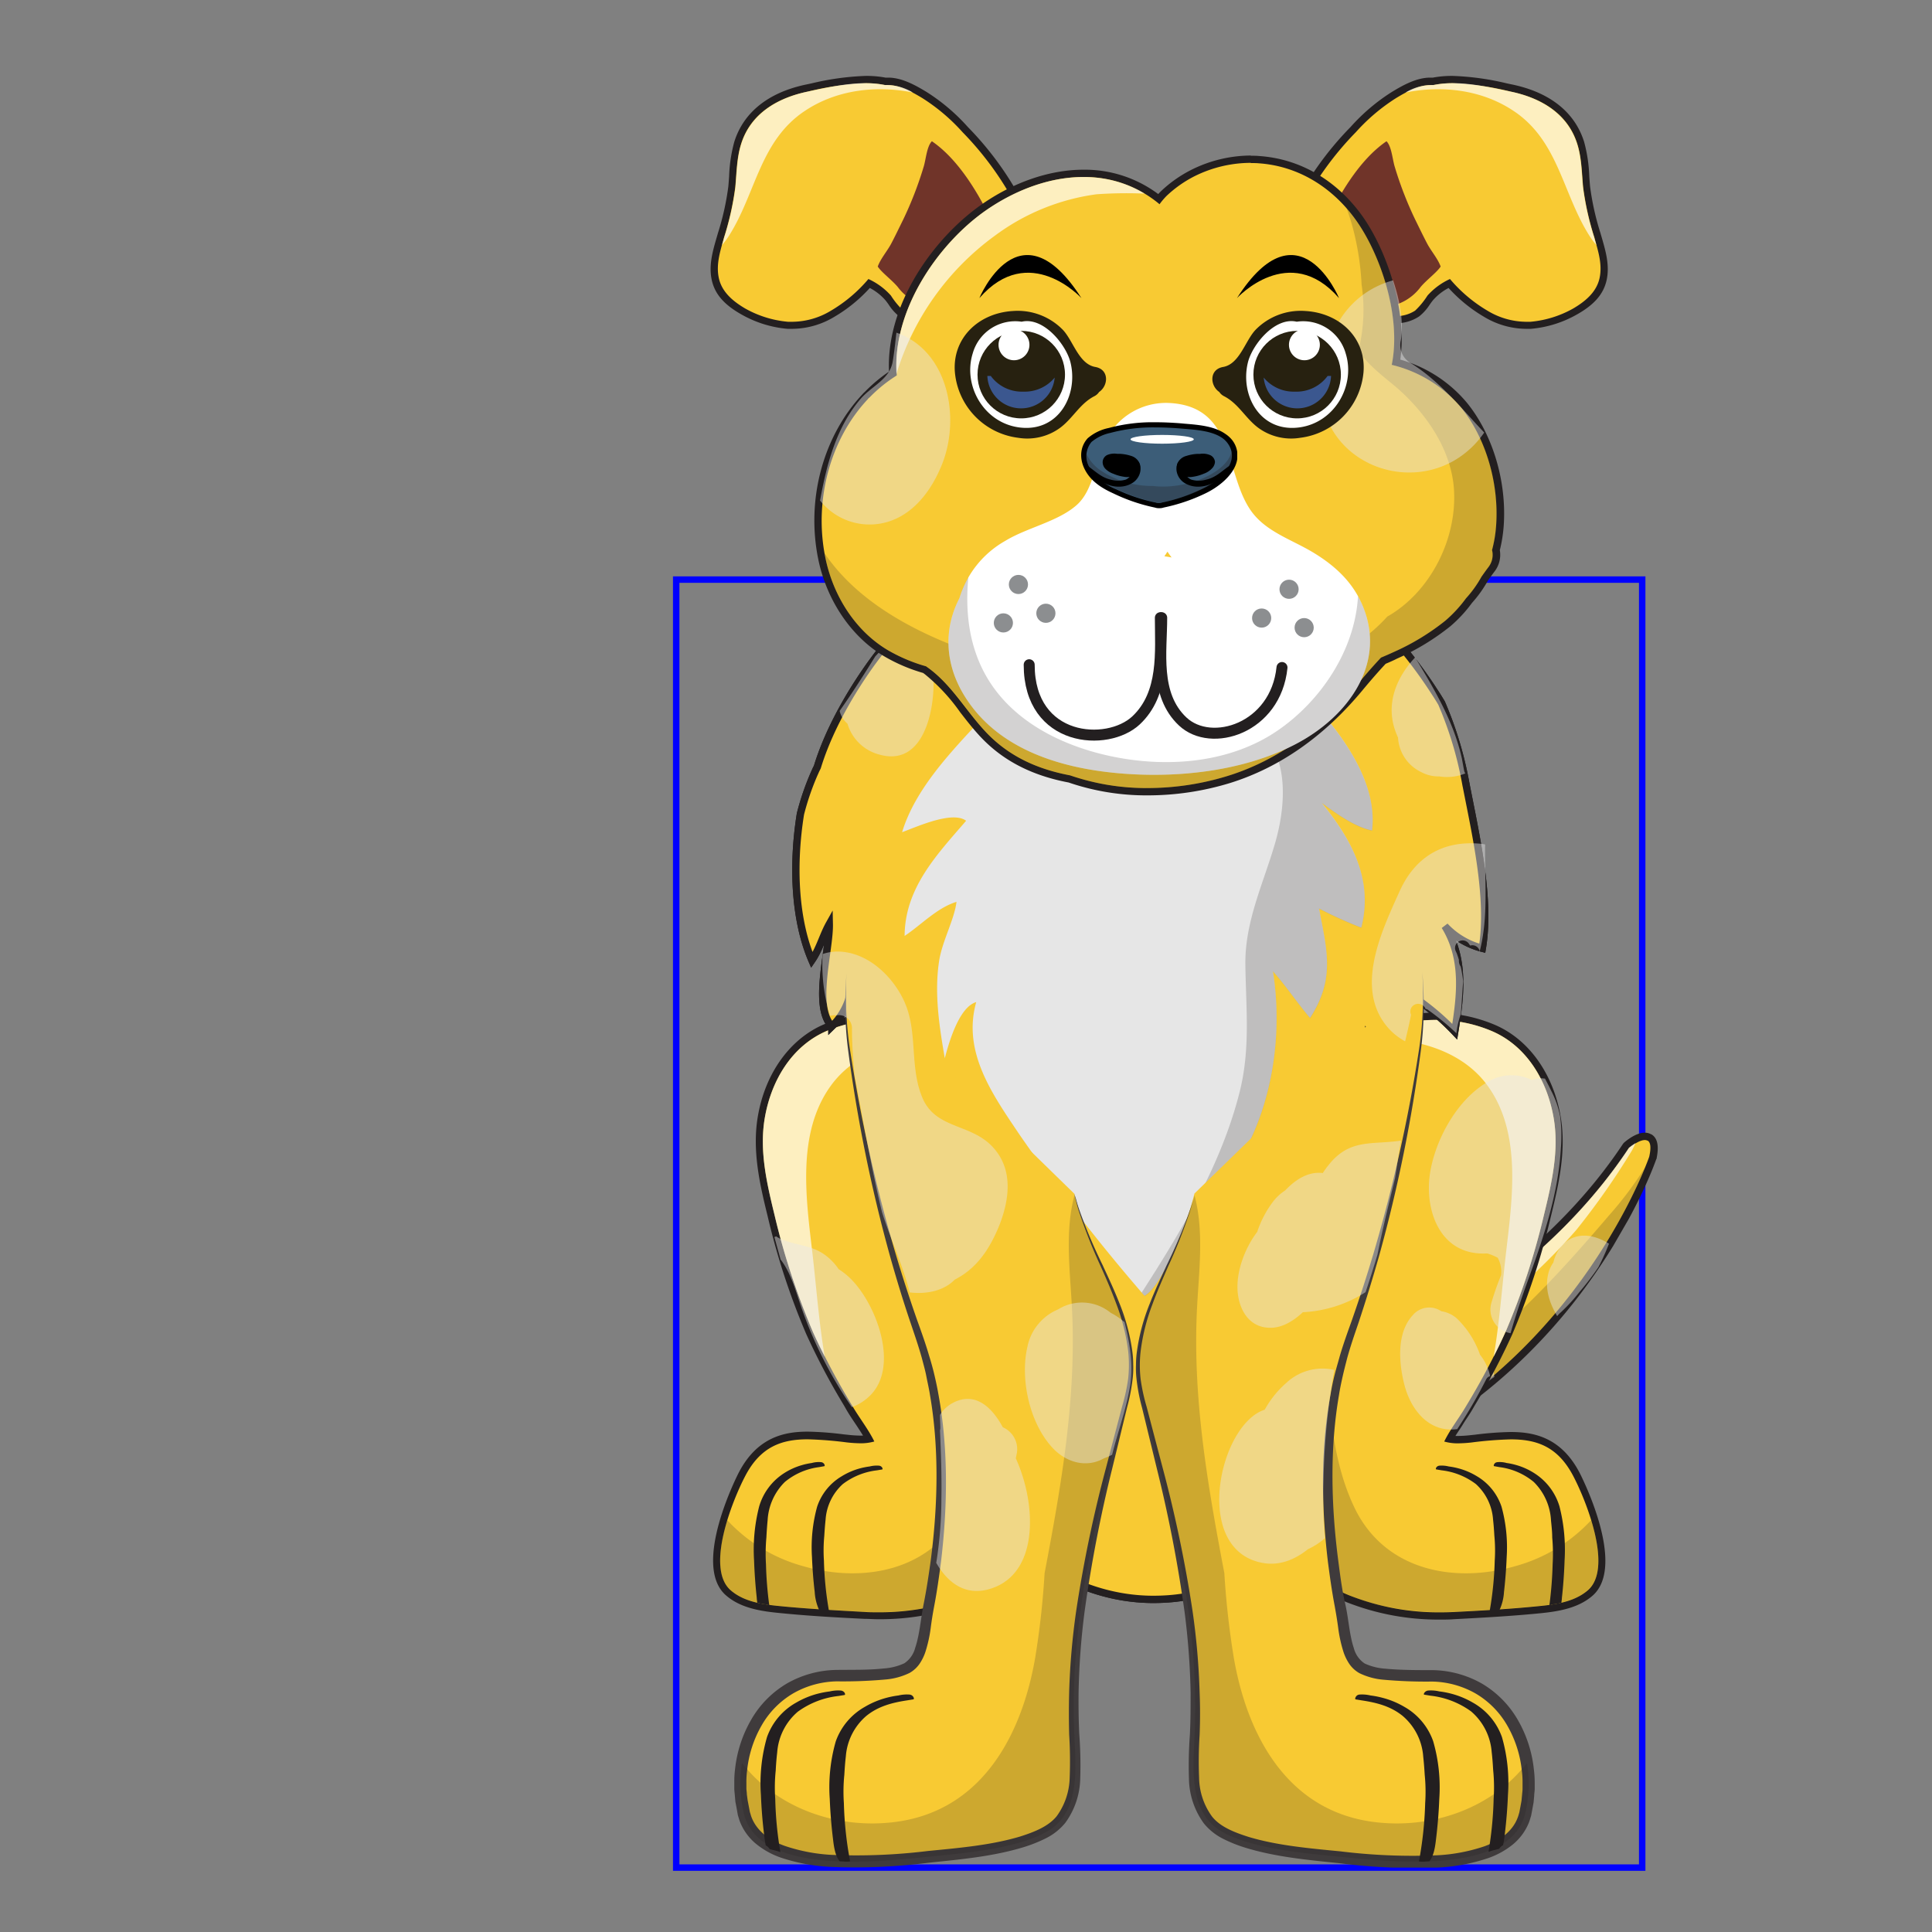 <?xml version="1.0" encoding="UTF-8"?>
<svg xmlns="http://www.w3.org/2000/svg" xmlns:xlink="http://www.w3.org/1999/xlink" id="container" width="300px" height="300px" viewBox="0 0 300 300">
  <rect x="0" y="0" width="300" height="300" fill="#808080" stroke="none"/>
  <g id="scene">
    <g transform="matrix(1,0,0,1,180,290)" id="dog_9opl9">
      <g transform="matrix(1,0,0,1,-75,-200)" stroke="#0000ff" fill="none" style="">
        <rect x="0" y="0" width="150" height="200"></rect>
      </g>
      <g transform="matrix(0.8,0,0,0.8,0,0)">
        <g id="dog_9opl9_body">
          <g id="dog_9opl9_body_before">
            <g transform="matrix(1,0,0,1,60,-70)">
              <g transform="matrix(0.866,0.5,-0.5,0.866,-2,-94)" id="dog_9opl9_tail">
                <svg xmlns="http://www.w3.org/2000/svg" width="47.75" height="96.34" viewBox="0 0 47.75 96.34">
                  <defs>
                    <style>.cls-d6-t-1{}.cls-d6-t-2,.cls-d6-t-4{fill:#231f20;}.cls-d6-t-3{fill:#fff;opacity:0.69;}.cls-d6-t-4{opacity:0.2;}.cls-d6-t-5{opacity:0.46;}</style>
                  </defs>
                  <path class="cls-d6-t-1 primary-color-body" d="M14.71,95.63a.7.7,0,0,1-.37-.11L1.05,87.33a.69.69,0,0,1-.13-1.1c.36-.36,36.5-36.74,39.28-81.83a.65.65,0,0,1,0-.19c.3-.82,1.4-3.5,3.07-3.5S45.59,3,45.83,3.76s10,53.63-30.64,91.68A.71.71,0,0,1,14.71,95.63Z" fill="#f8ca33"></path>
                  <path class="cls-d6-t-2" d="M43.31,1.42c.6,0,1.24.65,1.84,2.55,0,0,10.37,52.73-30.44,91L1.42,86.73S38.07,50.34,40.91,4.45c0,0,1.1-3,2.4-3m0-1.42h0C41.24,0,40,2.77,39.57,4a1.77,1.77,0,0,0-.08.4C38.05,27.74,27.52,48.59,19,62A154.14,154.14,0,0,1,.42,85.73,1.39,1.39,0,0,0,0,86.89a1.41,1.41,0,0,0,.66,1L14,96.13A1.4,1.4,0,0,0,15.68,96c21.38-20,28.64-44,31-60.64,2.51-18,0-31.06-.1-31.61a.83.83,0,0,0,0-.15C46.23,2.67,45.39,0,43.31,0Z"></path>
                  <path class="cls-d6-t-3" d="M2.18,87.11l.42-.26c5-3.27,9.15-7.79,13-12.36A113.84,113.84,0,0,0,34.24,43.2,116.61,116.61,0,0,0,40,23.36a142.58,142.58,0,0,0,1.64-18.7c0-.54-.06-1.09-.11-1.64a10.51,10.51,0,0,0-.66,1.43C38.07,50.34,1.42,86.73,1.42,86.73l.67.42Z"></path>
                  <path class="cls-d6-t-4" d="M45.49,6.15A70.64,70.64,0,0,1,44.1,17.69c-1.47,7.94-3.09,15.94-5.33,23.7C34,57.87,26.3,73.4,14.22,85.74a3.11,3.11,0,0,1-.58.45c-.62.59-1.26,1.18-1.91,1.76C10.58,89,9.46,90,8.28,91l6.43,4C50.62,61.29,46.9,16.44,45.49,6.15Z"></path>
                  <path class="cls-d6-t-5 secondary-color-patch" d="M45.39,38.72a33.09,33.09,0,0,0,1.16-5.22,52.55,52.55,0,0,0,.78-6,42.79,42.79,0,0,0-.5-5,11.22,11.22,0,0,0-2.52.18c-4.55.86-6.13,4.63-5,8.41a6,6,0,0,0,.26,2.46c.81,2.71,3,4.71,5.58,6.16C45.2,39.37,45.29,39,45.39,38.72Z" fill="#e6e6e6"></path>
                  <path class="cls-d6-t-5 secondary-color-patch" d="M36.49,51.06A26.53,26.53,0,0,0,28,47.19a30.1,30.1,0,0,1-2.27,4.11C23.8,54.57,22,57.93,19.9,61.07a16.43,16.43,0,0,0,6.46,4.25A18.57,18.57,0,0,0,36,67.71c.64-1.8,1.44-3.54,2.22-5.3.91-2.07,1.21-4.36,2.27-6.38Q38.57,53.48,36.49,51.06Z" fill="#e6e6e6"></path>
                  <path class="cls-d6-t-5 secondary-color-patch" d="M20.73,85.09A8.68,8.68,0,0,0,22.3,88l.16-.18c1.39-1.46,2.64-3,3.91-4.59a50.2,50.2,0,0,0,3.82-4.92c.49-.77.86-1.61,1.33-2.4a12.23,12.23,0,0,0,.62-1.12,13.53,13.53,0,0,0-6.63-.56c-4.55.86-6.13,4.63-5,8.41A5.8,5.8,0,0,0,20.73,85.09Z" fill="#e6e6e6"></path>
                  <desc>Created with Snap</desc>
                </svg>
              </g>
            </g>
          </g>
          <g id="dog_9opl9_body_main" transform="matrix(1,0,0,1,-86.635,-263.2)">
            <svg xmlns="http://www.w3.org/2000/svg" viewBox="0 0 173.27 263.2" width="173.27" height="263.2">
              <defs>
                <style>
      .cls-b3-b-patch{opacity:0.46;}
      .cls-b3-b-1,.cls-b3-b-5{}.cls-b3-b-2,.cls-b3-b-4{fill:#231f20;}.cls-b3-b-3{fill:#fff;}.cls-b3-b-3{opacity:0.69;}.cls-b3-b-4{opacity:0.2;}.cls-b3-b-5{stroke:#231f20;stroke-miterlimit:10;stroke-width:1.42px;}.cls-b3-b-7{fill:#3f3b3c;}</style>
              </defs>
              <path class="cls-b3-b-1 primary-color-body" d="M32,214.35c-.86,0-1.71,0-2.52-.06-4.66-.26-9.93-.54-15.1-1l-.54,0c-3.7-.34-7.88-.73-10.87-3.33-6.37-5.56,2.58-22.86,2.68-23,3.46-6.62,8.39-7.51,12.75-7.51a64.8,64.8,0,0,1,6.81.51l.86.09a24,24,0,0,0,2.54.17,10.65,10.65,0,0,0,1.67-.12c-.61-1.11-1.33-2.2-2-3.25s-1.24-1.87-1.8-2.84l-.41-.71a131.1,131.1,0,0,1-7.3-13.8,138.85,138.85,0,0,1-7.43-22.64c-1.42-5.86-3-12.51-1.93-19.13,1.39-8.25,6.1-14.8,12.59-17.51A28.55,28.55,0,0,1,33,98c11.12,0,23.25,6.07,31.65,15.83l.66.77.85.94a14.28,14.28,0,0,1,3.35,4.89c.81,2.41,0,4.82-1,7.08a114.56,114.56,0,0,0-8.87,49.93c.14,3,.23,6,.32,9,.12,3.66.24,7.45.43,11.16.33,6.26-1.3,9.47-5.61,11A29.67,29.67,0,0,1,50,211a47.85,47.85,0,0,1-18,3.32Z" fill="#f8ca33"></path>
              <path class="cls-b3-b-2" d="M33,98.66c11.78,0,23.63,6.89,31.11,15.58l.71.82c1.48,1.68,3.29,3.37,4,5.55s-.06,4.52-1,6.57c-6.76,15.47-9.69,33.4-8.94,50.24.31,6.73.4,13.44.75,20.14.29,5.6-.88,8.83-5.23,10.37a27.21,27.21,0,0,1-4.76,2.45A47,47,0,0,1,32,213.64c-.85,0-1.68,0-2.48-.06-5-.27-10.09-.55-15.07-1-3.67-.35-8.06-.64-11-3.22-4.92-4.29.32-17.37,2.83-22.16,3-5.77,7.17-7.13,12.13-7.13a73.41,73.41,0,0,1,7.59.6,25.63,25.63,0,0,0,2.62.17,9.36,9.36,0,0,0,2.72-.35c-1.18-2.41-2.93-4.6-4.28-6.92a140.39,140.39,0,0,1-7.67-14.44A138.69,138.69,0,0,1,12,136.58c-1.51-6.19-3-12.51-1.92-18.84,1.22-7.22,5.23-14.08,12.16-17A27.63,27.63,0,0,1,33,98.66m0-1.42a29.13,29.13,0,0,0-11.28,2.22c-6.72,2.8-11.58,9.55-13,18-1.14,6.77.49,13.49,1.94,19.41a138.11,138.11,0,0,0,7.46,22.76,133.07,133.07,0,0,0,7.33,13.87l.41.72c.57,1,1.21,1.94,1.83,2.87.52.77,1,1.51,1.46,2.26h-.5a22.93,22.93,0,0,1-2.46-.16l-.86-.09a63.36,63.36,0,0,0-6.89-.52c-4.31,0-9.72.9-13.38,7.89-.1.18-9.31,18-2.51,23.89,3.15,2.75,7.65,3.17,11.27,3.51l.53.05c5.18.49,10.46.77,15.13,1,.83,0,1.69.07,2.56.07a48.46,48.46,0,0,0,18.24-3.38,29.78,29.78,0,0,0,4.85-2.48c5.71-2.12,6.24-7.1,6-11.71-.2-3.71-.31-7.49-.43-11.15-.09-2.94-.18-6-.32-9a113.71,113.71,0,0,1,8.81-49.61c1-2.27,1.89-4.95,1-7.58a15.16,15.16,0,0,0-3.5-5.14l-.8-.89-.06-.07-.65-.74C56.61,103.4,44.28,97.24,33,97.24Z"></path>
              <path class="cls-b3-b-3" d="M19.37,159.11c.73,1.68,1.52,3.31,2.35,4.92-1.14-6.65-1.62-13.43-2.4-20.14-1.22-10.5-3.09-23.23,3.57-32.44,5.41-7.49,15.46-9.58,24.2-9.15.49,0,1,.06,1.45.1-8.3-3.93-17.72-5.22-26.32-1.63-6.93,2.89-10.94,9.75-12.16,17-1.06,6.33.41,12.64,1.92,18.84A138.69,138.69,0,0,0,19.37,159.11Z"></path>
              <path class="cls-b3-b-4" d="M57.49,140.09c-1.88,5.33-2.4,11.06-2.84,16.66-.94,12.08-.56,25.37-5.9,36.55-5.81,12.15-19.23,14.89-31.41,11.34a31.32,31.32,0,0,1-14.56-8.89c-1.59,5.23-2.32,11,.65,13.59s7.34,2.87,11,3.22c5,.47,10.07.75,15.07,1,6.4.34,14.31-.67,20.16-3.2a27.21,27.21,0,0,0,4.76-2.45c4.35-1.54,5.52-4.77,5.23-10.37-.35-6.7-.44-13.41-.75-20.14-.75-16.84,2.18-34.77,8.94-50.24.79-1.83,1.51-3.86,1.13-5.84C64.41,127.13,60,133,57.49,140.09Z"></path>
              <path class="cls-b3-b-2" d="M32.86,185.55a.83.83,0,0,0-.38-.31l-.17-.05a5.7,5.7,0,0,0-1.88.15,14,14,0,0,0-1.91.38A13.46,13.46,0,0,0,25,187.25a10.82,10.82,0,0,0-4.76,5.9v0a29.61,29.61,0,0,0-1,9.79c.09,2.24.26,4.51.53,6.75a9.75,9.75,0,0,0,.85,3.49c.65.08,1.3.19,1.94.32a65.26,65.26,0,0,1-1-9.87,30.06,30.06,0,0,1,.07-4.84c.06-1,.14-2.08.25-3.11a10.24,10.24,0,0,1,3.34-6.92,13.53,13.53,0,0,1,6.64-2.67h0l1-.17C33,185.92,32.93,185.67,32.86,185.55Z"></path>
              <path class="cls-b3-b-2" d="M21.63,184.9a.81.81,0,0,0-.39-.34l-.16-.05a5.06,5.06,0,0,0-1.89.16,12.76,12.76,0,0,0-1.91.41,13.11,13.11,0,0,0-3.57,1.64A11.5,11.5,0,0,0,9,193.06v0a33.75,33.75,0,0,0-1,10.51c.08,2.41.26,4.86.52,7.26,0,.26.06.59.11,1l.12,0a2.79,2.79,0,0,0,.39.1l.81.15c.33,0,.66.13,1,.2a72.8,72.8,0,0,1-.64-7.95,34.69,34.69,0,0,1,.08-5.2c.06-1.12.13-2.23.24-3.34a11.3,11.3,0,0,1,3.34-7.44,13,13,0,0,1,6.64-2.88h0l1-.18C21.78,185.29,21.69,185,21.63,184.9Z"></path>
              <path class="cls-b3-b-1 primary-color-body" d="M141.28,214.35a47.85,47.85,0,0,1-18-3.32,29.67,29.67,0,0,1-4.81-2.46c-4.31-1.57-5.93-4.78-5.61-11,.2-3.72.32-7.5.43-11.16.09-3,.19-6,.32-9a114.56,114.56,0,0,0-8.87-49.93c-1-2.26-1.79-4.67-1-7.08a14.42,14.42,0,0,1,3.35-4.89c.27-.3.55-.6.81-.9l.71-.81C117.07,104,129.19,98,140.31,98a28.51,28.51,0,0,1,11,2.16c6.49,2.71,11.2,9.26,12.59,17.51,1.11,6.63-.5,13.27-1.93,19.13a138.85,138.85,0,0,1-7.43,22.64,130.87,130.87,0,0,1-7.29,13.79l-.41.72c-.56,1-1.2,1.92-1.81,2.84s-1.43,2.14-2,3.25a10.69,10.69,0,0,0,1.68.12,24,24,0,0,0,2.53-.17l.87-.09a64.61,64.61,0,0,1,6.8-.51c4.36,0,9.29.89,12.76,7.51.09.17,9.05,17.47,2.67,23-3,2.6-7.17,3-10.87,3.33l-.54,0c-5.16.49-10.44.77-15.09,1C143,214.33,142.14,214.35,141.28,214.35Z" fill="#f8ca33"></path>
              <path class="cls-b3-b-2" d="M140.31,98.66a27.63,27.63,0,0,1,10.74,2.11c6.93,2.89,10.94,9.75,12.16,17,1.07,6.33-.41,12.65-1.92,18.84a137.73,137.73,0,0,1-7.39,22.53,140.39,140.39,0,0,1-7.67,14.44c-1.35,2.32-3.1,4.51-4.27,6.92a9.27,9.27,0,0,0,2.72.35,25.62,25.62,0,0,0,2.61-.17,73.62,73.62,0,0,1,7.59-.6c5,0,9.11,1.36,12.13,7.13,2.51,4.79,7.76,17.87,2.83,22.16-3,2.58-7.34,2.87-11,3.22-5,.47-10.07.75-15.06,1q-1.22.06-2.49.06a47,47,0,0,1-17.68-3.26,27.56,27.56,0,0,1-4.76-2.45c-4.34-1.54-5.52-4.77-5.23-10.37.35-6.7.45-13.41.75-20.14.75-16.84-2.18-34.77-8.93-50.24-.9-2.05-1.7-4.37-1-6.57s2.55-3.87,4-5.55l.71-.82c7.49-8.69,19.33-15.58,31.11-15.58m0-1.42h0c-11.32,0-23.65,6.16-32.18,16.08-.22.25-.46.52-.7.81l-.8.89a14.88,14.88,0,0,0-3.5,5.14c-.89,2.63,0,5.31,1,7.58a113.71,113.71,0,0,1,8.81,49.61c-.13,3-.23,6.06-.32,9-.11,3.65-.23,7.43-.42,11.13-.25,4.61.28,9.59,6,11.71a29.78,29.78,0,0,0,4.85,2.48,48.54,48.54,0,0,0,18.24,3.38c.87,0,1.73,0,2.56-.07,4.67-.25,10-.53,15.13-1l.54-.05c3.61-.34,8.11-.76,11.27-3.51,6.79-5.92-2.42-23.71-2.52-23.89-3.66-7-9.07-7.89-13.38-7.89a63.18,63.18,0,0,0-6.88.52l-.86.09a23.11,23.11,0,0,1-2.46.16h-.51c.45-.75,1-1.49,1.46-2.26s1.26-1.88,1.83-2.87l.41-.71a133.23,133.23,0,0,0,7.33-13.88,139,139,0,0,0,7.47-22.76c1.44-5.92,3.08-12.64,1.94-19.41-1.43-8.49-6.3-15.24-13-18a29.22,29.22,0,0,0-11.29-2.22Z"></path>
              <path class="cls-b3-b-3" d="M153.9,159.11c-.73,1.68-1.52,3.31-2.35,4.92,1.14-6.65,1.62-13.43,2.4-20.14,1.22-10.5,3.1-23.23-3.56-32.44-5.42-7.49-15.47-9.58-24.21-9.15-.49,0-1,.06-1.45.1,8.3-3.93,17.72-5.22,26.32-1.63,6.93,2.89,10.94,9.75,12.16,17,1.07,6.33-.41,12.64-1.92,18.84A137.73,137.73,0,0,1,153.9,159.11Z"></path>
              <path class="cls-b3-b-4" d="M115.78,140.09c1.88,5.33,2.41,11.06,2.84,16.66.94,12.08.56,25.37,5.9,36.55,5.81,12.15,19.23,14.89,31.41,11.34a31.32,31.32,0,0,0,14.56-8.89c1.59,5.23,2.32,11-.65,13.59s-7.34,2.87-11,3.22c-5,.47-10.06.75-15.06,1-6.41.34-14.32-.67-20.17-3.2a27.56,27.56,0,0,1-4.76-2.45c-4.34-1.54-5.52-4.77-5.23-10.37.35-6.7.45-13.41.75-20.14.75-16.84-2.18-34.77-8.93-50.24a10.25,10.25,0,0,1-1.14-5.84C108.86,127.13,113.29,133,115.78,140.09Z"></path>
              <path class="cls-b3-b-2" d="M140.41,185.55a.83.83,0,0,1,.38-.31l.17-.05a5.68,5.68,0,0,1,1.88.15,13.87,13.87,0,0,1,1.92.38,13.54,13.54,0,0,1,3.56,1.53,10.82,10.82,0,0,1,4.76,5.9v0a29.61,29.61,0,0,1,1,9.79c-.09,2.24-.26,4.51-.52,6.75a9.78,9.78,0,0,1-.86,3.49c-.65.08-1.3.19-1.94.32a65.26,65.26,0,0,0,1-9.87,30.06,30.06,0,0,0-.07-4.84c-.06-1-.13-2.08-.25-3.11a10.27,10.27,0,0,0-3.33-6.92,13.57,13.57,0,0,0-6.64-2.67h0l-1-.17C140.26,185.92,140.34,185.67,140.41,185.55Z"></path>
              <path class="cls-b3-b-2" d="M151.65,184.9a.74.74,0,0,1,.38-.34l.17-.05a5,5,0,0,1,1.88.16,12.76,12.76,0,0,1,1.91.41,13.11,13.11,0,0,1,3.57,1.64,11.52,11.52,0,0,1,4.76,6.34v0a34,34,0,0,1,1,10.51c-.08,2.41-.25,4.86-.52,7.26,0,.26-.06.59-.11,1l-.11,0a2.92,2.92,0,0,1-.4.1l-.81.15c-.33,0-.66.13-1,.2a75.36,75.36,0,0,0,.63-7.95,34.69,34.69,0,0,0-.08-5.2c0-1.12-.13-2.23-.24-3.34a11.3,11.3,0,0,0-3.34-7.44,13,13,0,0,0-6.64-2.88h0l-1-.18C151.49,185.29,151.58,185,151.65,184.9Z"></path>
              <path class="cls-b3-b-5 primary-color-body" d="M149.35,84.76c1.63-9.71-1.36-22.43-3.22-32.07a71.29,71.29,0,0,0-4.69-15.53c-.41-.68-.82-1.36-1.25-2C132.79,23.61,122,12.8,109.25,6.62A66,66,0,0,0,96.67,2.23l-1.17.39a50.39,50.39,0,0,0-29.15.49,73.77,73.77,0,0,0-31,20.6c-4.9,5.45-12,15.8-15.07,25.87-.12.25-.25.49-.36.74A50.58,50.58,0,0,0,17,58.68c-1.67,10.43-1,20.87,2.22,28.38,1.51-2.2,2.13-4.76,3.38-7,.11,5.11-3.24,16,.51,19.85A13,13,0,0,0,26.58,94c1.21,5.05,1.39,11.21,3,16.61,1.69-1.93,1.88-4.95,3.35-6.66,3,13.66,10.44,26.21,11.18,40.36.71,13.65-2.7,31.34,4.45,43.71,7.36,12.72,21,23,36.68,23.12,17.6.09,25.14-10.31,30.07-25.59,5.12-15.88,16.82-56.22,12.3-83.76,2.63,2.55,3.86,6.28,5.58,9.52A110.84,110.84,0,0,0,136,94.2a47.9,47.9,0,0,1,8,6.75c1.14-7,2-14.11-1.92-20.5A15,15,0,0,0,149.35,84.76Z" fill="#f8ca33"></path>
              <path class="cls-b3-b-4" d="M117.14,136.06c-8.25,10.17-19,19.83-32,23.34-14.17,3.84-28.82-1.6-38.52-12.33-.92-1-1.77-2.08-2.58-3.16l0,.39c.71,13.65-2.7,31.34,4.45,43.71,7.36,12.72,21,23,36.68,23.12,17.6.09,25.14-10.31,30.07-25.59,4.09-12.7,12.38-41,13.23-65.93A132.31,132.31,0,0,1,117.14,136.06Z"></path>
              <path class="cls-b3-b-5 primary-color-body" d="M149.35,84.76c1.63-9.71-1.36-22.43-3.22-32.07a71.29,71.29,0,0,0-4.69-15.53c-.41-.68-.82-1.36-1.25-2C132.79,23.61,122,12.8,109.25,6.62A66,66,0,0,0,96.67,2.23l-1.17.39a50.39,50.39,0,0,0-29.15.49,73.77,73.77,0,0,0-31,20.6c-4.9,5.45-12,15.8-15.07,25.87-.12.25-.25.49-.36.74A50.58,50.58,0,0,0,17,58.68c-1.67,10.43-1,20.87,2.22,28.38,1.51-2.2,2.13-4.76,3.38-7,.11,5.11-3.24,16,.51,19.85A13,13,0,0,0,26.58,94c1.21,5.05,1.39,11.21,3,16.61,1.69-1.93,1.88-4.95,3.35-6.66,3,13.66,10.44,26.21,11.18,40.36.71,13.65-2.7,31.34,4.45,43.71,7.36,12.72,21,23,36.68,23.12,17.6.09,25.14-10.31,30.07-25.59,5.12-15.88,16.82-56.22,12.3-83.76,2.63,2.55,3.86,6.28,5.58,9.52A110.84,110.84,0,0,0,136,94.2a47.9,47.9,0,0,1,8,6.75c1.14-7,2-14.11-1.92-20.5A15,15,0,0,0,149.35,84.76Z" fill="#f8ca33"></path>
              <path class="cls-b3-b-6 secondary-color-body" d="M99.54,21.71c-2.13-1.15-6-1.27-7.74-2.81a11,11,0,0,1-.9-.92c-.62-.05-1.23-.11-1.85-.15-7.43-.5-15.21,2.79-21,7.31-.75.58-1.45,1.17-2.13,1.75C62,31.77,55.45,36.71,52.3,40.1c-5.93,6.37-13,13.65-15.57,22.13,3-1.1,9.76-4.2,12.43-2.22C43.57,66.5,37.27,73,37.22,82.36c3.21-2.12,6.27-5.45,10.07-6.61-.38,3.33-2.74,7.56-3.35,11.34-1,6.28,0,12.81,1.08,19,.79-3,2.76-9.93,6.1-10.88-2.72,9.62,3.1,17.83,8.19,25.41a358.75,358.75,0,0,0,24.48,31.6c2.26-1.37,3.6-4.78,5.14-7,4.23-6.15,8.78-12.2,12.78-18.5,6.82-10.73,9-25,7-37.49,2.63,2.94,4.69,6.12,7.21,9.06,4.91-7.64,3.28-13.06,1.74-21.24a83.93,83.93,0,0,0,8.2,3.71c2.42-9.43-2-17.25-7.67-24.22,2.69,2,6.46,4.71,9.76,5.36,1.32-11-8.45-22-15.59-29.11C108.45,28.88,104.43,24.36,99.54,21.71Z" fill="#e6e6e6"></path>
              <path class="cls-b3-b-4" d="M99.54,21.71c-2.13-1.15-6-1.27-7.74-2.81a11,11,0,0,1-.9-.92c-.62-.05-1.23-.11-1.85-.15-7.43-.5-15.21,2.79-21,7.31-.76.58-1.46,1.18-2.15,1.77a77.67,77.67,0,0,1-9.08,9,57.62,57.62,0,0,0,11.72,2.58,115.82,115.82,0,0,0,16.24.71c5.07-.08,10.44-1,15.42.29,11.74,3,11.68,15.46,8.89,25-2.3,7.85-5.85,15.16-5.73,23.51.12,8.54,1,16.25-1.12,24.68-3.55,14.08-11.19,26.75-19,38.91l.56.67c2.26-1.37,3.6-4.78,5.14-7,4.23-6.15,8.78-12.2,12.78-18.5,6.82-10.73,9-25,7-37.49,2.63,2.94,4.69,6.12,7.21,9.06,4.91-7.64,3.28-13.06,1.74-21.24a83.93,83.93,0,0,0,8.2,3.71c2.42-9.43-2-17.25-7.67-24.22,2.69,2,6.46,4.71,9.76,5.36,1.32-11-8.45-22-15.59-29.11C108.45,28.88,104.43,24.36,99.54,21.71Z"></path>
              <path class="cls-b3-b-1 primary-color-body" d="M26,89.3a71.73,71.73,0,0,0,.46,15A286.06,286.06,0,0,0,40,160.05c5.86,16.53,5,36.37,1.65,53.48-.72,3.66-.76,9.27-4.18,11-3,1.54-9.9,1.27-13.45,1.34-14.22.29-21,14.46-18,26.78S33,262,42.78,261c6.55-.65,16.74-1.56,22.43-5,5.92-3.64,5.27-11.64,5-17.59-1.21-23.47,4.59-44.44,10.3-66.77,3.57-14-7.19-25.78-10.35-39.24" fill="#f8ca33"></path>
              <path class="cls-b3-b-7" d="M70.12,132.37l.24.95c.17.63.38,1.58.79,2.78a101.64,101.64,0,0,0,4.11,10.34c1,2.22,2.07,4.66,3.08,7.41A38.71,38.71,0,0,1,80.62,163a25.4,25.4,0,0,1,0,5.23,37.21,37.21,0,0,1-1.18,5.46q-1.49,5.65-3.13,11.92a254.25,254.25,0,0,0-5.78,27.72,138.73,138.73,0,0,0-1.37,15.76c-.07,2.72-.07,5.49,0,8.29a83.09,83.09,0,0,1,.1,8.34,13.18,13.18,0,0,1-2.52,7.5c-1.61,2-4.37,3.08-7.11,3.95-5.58,1.67-11.65,2.2-17.83,2.8a114.41,114.41,0,0,1-18.72.76A33.84,33.84,0,0,1,14,259c-2.88-1-5.46-2.86-6.49-5.57-.13-.33-.21-.69-.32-1l-.22-1.15-.22-1.15L6.6,249c0-.39-.08-.77-.09-1.16v-1.17a16.33,16.33,0,0,1,.14-2.32,21.92,21.92,0,0,1,2.79-8.7,16.92,16.92,0,0,1,6.21-6.3,17.64,17.64,0,0,1,8.43-2.3,91.48,91.48,0,0,0,9.32-.35,13.1,13.1,0,0,0,4.79-1.29,5.83,5.83,0,0,0,2-1.87,9.51,9.51,0,0,0,1.09-2.28,26.54,26.54,0,0,0,1-4.54c.19-1.5.41-2.84.69-4.32.55-2.89.95-5.77,1.32-8.62,1.36-11.41,1.34-22.47-.53-32.56-.22-1.27-.49-2.51-.78-3.74s-.63-2.43-1-3.62c-.69-2.38-1.52-4.67-2.31-6.87-1.56-4.44-2.94-8.73-4.17-12.86a301,301,0,0,1-8.9-39.84,68.19,68.19,0,0,1-.75-11.06c0-2.54.12-3.88.12-3.88s-.12,1.33-.22,3.87a67.13,67.13,0,0,0,.48,11.12,291.44,291.44,0,0,0,8.14,40.11c1.17,4.17,2.48,8.51,4,13,.76,2.25,1.54,4.5,2.19,6.83.3,1.17.65,2.35.88,3.56s.52,2.42.71,3.67c1.71,9.91,1.6,20.79.15,32-.39,2.81-.81,5.65-1.38,8.5s-.78,6-1.65,8.54a5.11,5.11,0,0,1-2.12,3,11.34,11.34,0,0,1-4,1c-2.93.32-6,.24-9.12.28a20,20,0,0,0-9.53,2.56,19.32,19.32,0,0,0-7.07,7.12A24.27,24.27,0,0,0,4.32,244a19.84,19.84,0,0,0-.16,2.55v1.29c0,.42.07.85.1,1.27l.11,1.29.24,1.26L4.85,253c.14.44.25.89.42,1.32a10.59,10.59,0,0,0,3.26,4.39,15.86,15.86,0,0,0,4.6,2.53A35.75,35.75,0,0,0,23,263.07a114.65,114.65,0,0,0,19.1-.84c6.16-.64,12.34-1.2,18.23-3a27.86,27.86,0,0,0,4.31-1.72,11.44,11.44,0,0,0,3.77-3,15.1,15.1,0,0,0,2.9-8.66,80.32,80.32,0,0,0-.19-8.56c-.13-2.76-.16-5.48-.13-8.17a141.7,141.7,0,0,1,1.16-15.59,265.19,265.19,0,0,1,5.33-27.65q1.53-6.28,2.92-12a37.39,37.39,0,0,0,1.09-5.62,18.08,18.08,0,0,0,.1-2.74,19.22,19.22,0,0,0-.19-2.65,38.91,38.91,0,0,0-2.51-9.28c-1.08-2.75-2.24-5.17-3.25-7.37a102.53,102.53,0,0,1-4.35-10.22c-.44-1.19-.68-2.13-.86-2.76Z"></path>
              <path class="cls-b3-b-4" d="M70.19,132.69c-1.85,6.88-.9,14.31-.52,21.31,1,17.56-2,34.85-5.28,52.05a159.19,159.19,0,0,1-1.82,16.39C60.05,237.11,52.49,252,35.65,254.31c-11.56,1.57-23.27-2.71-30-11.42A24.92,24.92,0,0,0,6,252.65C8.9,265,33,262,42.78,261c6.55-.65,16.74-1.56,22.43-5,5.92-3.64,5.27-11.64,5-17.59-1.21-23.47,4.59-44.44,10.3-66.77C84,157.74,73.45,146,70.19,132.69Z"></path>
              <path class="cls-b3-b-2" d="M38.45,229.68l-.19-.06a7.07,7.07,0,0,0-2.24.17,17.18,17.18,0,0,0-2.27.44A16.61,16.61,0,0,0,29.5,232a12.46,12.46,0,0,0-5.65,6.72v0a32.28,32.28,0,0,0-1.16,11.15c.1,2.56.31,5.15.62,7.69.13,1.1.35,3.3,1.31,4.41a9.79,9.79,0,0,1,1.08.07l.11,0c.27,0,.55,0,.83-.06a70.23,70.23,0,0,1-1.21-11.3,32.66,32.66,0,0,1,.09-5.51c.07-1.19.15-2.37.29-3.55a11.46,11.46,0,0,1,4-7.88c2.32-1.87,5-2.56,7.9-3h0l1.16-.19c.24,0,.14-.32.06-.45A.91.91,0,0,0,38.45,229.68Z"></path>
              <path class="cls-b3-b-2" d="M25.56,229.25a.91.91,0,0,0-.46-.35.66.66,0,0,0-.2-.06,7,7,0,0,0-2.23.17,17.62,17.62,0,0,0-2.28.43,16.57,16.57,0,0,0-4.24,1.75,12.44,12.44,0,0,0-5.65,6.71v0A32.28,32.28,0,0,0,9.33,249.1c.1,2.55.3,5.15.62,7.69.06.53.15,1.31.32,2.11a2,2,0,0,1,.76.71c.5.14,1,.25,1.5.39l.58.2a69.81,69.81,0,0,1-1-10.31,31.78,31.78,0,0,1,.09-5.52c.06-1.18.15-2.36.29-3.54a11.46,11.46,0,0,1,4-7.89,16.47,16.47,0,0,1,7.89-3.05h0l1.17-.19C25.74,229.66,25.64,229.38,25.56,229.25Z"></path>
              <path class="cls-b3-b-1 primary-color-body" d="M137.72,89.3a71.73,71.73,0,0,1-.46,15,286.78,286.78,0,0,1-13.59,55.7c-5.86,16.53-5,36.37-1.65,53.48.72,3.66.76,9.27,4.18,11,3,1.54,9.89,1.27,13.45,1.34,14.21.29,21,14.46,18,26.78s-27,9.35-36.8,8.37c-6.55-.65-16.75-1.56-22.43-5-5.92-3.64-5.27-11.64-5-17.59,1.21-23.47-4.6-44.44-10.3-66.77-3.57-14,7.19-25.78,10.35-39.24" fill="#f8ca33"></path>
              <path class="cls-b3-b-7" d="M93.56,132.37l-.27.94c-.18.63-.42,1.57-.86,2.76a102.53,102.53,0,0,1-4.35,10.22c-1,2.2-2.18,4.62-3.25,7.37a38.91,38.91,0,0,0-2.51,9.28,19.22,19.22,0,0,0-.19,2.65,18.08,18.08,0,0,0,.1,2.74A36.18,36.18,0,0,0,83.32,174q1.38,5.67,2.92,12a265.19,265.19,0,0,1,5.33,27.65,141.7,141.7,0,0,1,1.16,15.59c0,2.69,0,5.41-.14,8.17a80.38,80.38,0,0,0-.18,8.56,15.1,15.1,0,0,0,2.9,8.66,11.44,11.44,0,0,0,3.77,3,27.46,27.46,0,0,0,4.31,1.72c5.89,1.8,12.07,2.36,18.23,3a114.61,114.61,0,0,0,19.1.84,35.61,35.61,0,0,0,9.82-1.85,15.91,15.91,0,0,0,4.61-2.53,10.59,10.59,0,0,0,3.26-4.39c.17-.43.28-.88.42-1.32l.24-1.28.23-1.26.12-1.29c0-.42.09-.85.1-1.27v-1.29a19.84,19.84,0,0,0-.16-2.55,24.27,24.27,0,0,0-3.11-9.61,19.39,19.39,0,0,0-7.07-7.12,20,20,0,0,0-9.53-2.56c-3.15,0-6.19,0-9.12-.28a11.34,11.34,0,0,1-4-1,5.11,5.11,0,0,1-2.12-3c-.87-2.59-1-5.67-1.66-8.54s-1-5.69-1.37-8.5c-1.45-11.24-1.56-22.12.14-32,.19-1.25.45-2.47.72-3.67s.58-2.39.88-3.56c.64-2.33,1.42-4.58,2.19-6.83,1.49-4.48,2.81-8.82,4-13a291.44,291.44,0,0,0,8.14-40.11,67.13,67.13,0,0,0,.48-11.12c-.1-2.54-.22-3.87-.22-3.87s.09,1.34.12,3.88a68.19,68.19,0,0,1-.75,11.06,302.67,302.67,0,0,1-8.9,39.84q-1.84,6.19-4.17,12.86c-.79,2.2-1.62,4.49-2.32,6.87-.32,1.19-.69,2.39-1,3.62s-.57,2.47-.78,3.74c-1.87,10.09-1.89,21.15-.53,32.56.37,2.85.77,5.73,1.32,8.62.27,1.48.49,2.82.69,4.32a26.54,26.54,0,0,0,1,4.54,9.51,9.51,0,0,0,1.09,2.28,5.83,5.83,0,0,0,2,1.87,13.1,13.1,0,0,0,4.78,1.29,91.78,91.78,0,0,0,9.33.35,17.67,17.67,0,0,1,8.43,2.3,17,17,0,0,1,6.21,6.3,22.08,22.08,0,0,1,2.79,8.7,16.33,16.33,0,0,1,.14,2.32v1.17c0,.39-.06.77-.09,1.16l-.11,1.17-.21,1.15-.22,1.15c-.11.34-.19.7-.32,1-1,2.71-3.61,4.54-6.49,5.57a33.91,33.91,0,0,1-9.16,1.73,114.41,114.41,0,0,1-18.72-.76c-6.18-.6-12.25-1.13-17.83-2.8-2.74-.87-5.5-1.93-7.11-3.95a13.11,13.11,0,0,1-2.52-7.5,80.22,80.22,0,0,1,.1-8.34c.11-2.8.11-5.57,0-8.29a138.73,138.73,0,0,0-1.37-15.76,256.64,256.64,0,0,0-5.78-27.72q-1.65-6.25-3.13-11.92a36,36,0,0,1-1.18-5.46,23.66,23.66,0,0,1,0-5.23,38.71,38.71,0,0,1,2.28-9.17c1-2.75,2.12-5.19,3.07-7.41a99.85,99.85,0,0,0,4.12-10.34c.41-1.2.62-2.15.78-2.78Z"></path>
              <path class="cls-b3-b-4" d="M93.48,132.69c1.85,6.88.91,14.31.53,21.31-1,17.56,2,34.85,5.27,52.05a162,162,0,0,0,1.83,16.39c2.52,14.67,10.08,29.56,26.92,31.87,11.56,1.57,23.26-2.71,30-11.42a25.11,25.11,0,0,1-.34,9.76c-2.92,12.3-27,9.35-36.8,8.37-6.55-.65-16.75-1.56-22.43-5-5.92-3.64-5.27-11.64-5-17.59,1.21-23.47-4.6-44.44-10.3-66.77C79.67,157.74,90.23,146,93.48,132.69Z"></path>
              <path class="cls-b3-b-2" d="M125.22,229.68l.2-.06a7.07,7.07,0,0,1,2.24.17,17.18,17.18,0,0,1,2.27.44,16.4,16.4,0,0,1,4.24,1.74,12.38,12.38,0,0,1,5.65,6.72l0,0A32.28,32.28,0,0,1,141,249.88c-.1,2.56-.31,5.15-.62,7.69-.13,1.1-.35,3.3-1.31,4.41a9.79,9.79,0,0,0-1.08.07l-.12,0c-.26,0-.54,0-.82-.06a71.39,71.39,0,0,0,1.21-11.3,32.66,32.66,0,0,0-.09-5.51c-.07-1.19-.16-2.37-.29-3.55a11.43,11.43,0,0,0-4-7.88c-2.31-1.87-5-2.56-7.89-3h0l-1.16-.19c-.24,0-.14-.32-.06-.45A.92.92,0,0,1,125.22,229.68Z"></path>
              <path class="cls-b3-b-2" d="M138.12,229.25a.91.91,0,0,1,.46-.35.7.7,0,0,1,.19-.06A7.07,7.07,0,0,1,141,229a17.15,17.15,0,0,1,2.27.43,16.63,16.63,0,0,1,4.25,1.75,12.44,12.44,0,0,1,5.65,6.71v0a32.28,32.28,0,0,1,1.16,11.15c-.1,2.55-.31,5.15-.62,7.69a19.6,19.6,0,0,1-.33,2.11,2.06,2.06,0,0,0-.75.71c-.5.14-1,.25-1.5.39l-.58.2a71.18,71.18,0,0,0,1-10.31,32.8,32.8,0,0,0-.09-5.52c-.07-1.18-.15-2.36-.29-3.54a11.5,11.5,0,0,0-4-7.89,16.51,16.51,0,0,0-7.9-3.05h0l-1.16-.19C137.94,229.66,138,229.38,138.12,229.25Z"></path>
              <g>
                <path class="cls-b3-b-patch secondary-color-body" d="M42.82,32.27c-.14-3.22-.53-7-2.76-9.51a7.16,7.16,0,0,0-2.14-1.64c-2.14,2.33-4.25,4.71-6.41,7-2.21,3.58-4.48,7.12-6.9,10.57a4.68,4.68,0,0,0,1.52,2.48,8.75,8.75,0,0,0,6.21,6C41,49.6,43.1,38.32,42.82,32.27Z" fill="#e6e6e6"></path>
                <path class="cls-b3-b-patch secondary-color-body" d="M145.82,50.29c-.15-.79-.29-1.59-.44-2.38-1.57-7.13-5.32-13.38-9.07-19.61-3.5,3.74-5.62,8.64-4,13.8a14,14,0,0,0,.68,1.75,7.92,7.92,0,0,0,4.54,6.73,7,7,0,0,0,3.47.82,9.39,9.39,0,0,0,5.05-.58A1.63,1.63,0,0,1,145.82,50.29Z" fill="#e6e6e6"></path>
                <path class="cls-b3-b-patch secondary-color-body" d="M122.28,13.28a21.72,21.72,0,0,0-4.62,15.22c.42,3.46,3.75,6.07,7.16,4.1s5.74-5.43,7.18-9.19A108.23,108.23,0,0,0,122.28,13.28Z" fill="#e6e6e6"></path>
                <path class="cls-b3-b-patch secondary-color-body" d="M149.9,64.61a6.78,6.78,0,0,0-.7-.12c-7.54-.77-13,2.59-16,9.42-3.22,7.14-8,17.2-3.35,24.65a12,12,0,0,0,4.52,4.26c.23-1,.48-2,.71-3.07.15-.67.3-1.34.42-2a.69.69,0,0,1,0-.13A1.48,1.48,0,0,1,135.8,96,1.55,1.55,0,0,1,138,96a1.48,1.48,0,0,1,.33.53,1.12,1.12,0,0,1,.5.2,50.5,50.5,0,0,1,5.49,4.52,17.69,17.69,0,0,1,.85-3.73c.2-2.1.28-4.23.47-6.33-.07-.58-.15-1.15-.26-1.74-.06-.38-.14-.76-.23-1.14v0a2,2,0,0,1-.34-1.3c-.07-.23-.14-.47-.22-.7s-.11-.31-.16-.46l-.12-.3c0,.09,0,.06-.05-.1a1.47,1.47,0,0,1,2.54-1.49l.16.21.06.08a1.15,1.15,0,0,1,.17-.06,1.46,1.46,0,0,1,1.62,1c0,.1,0,.19,0,.28C150.59,78.75,149.78,71.6,149.9,64.61Z" fill="#e6e6e6"></path>
                <path class="cls-b3-b-patch secondary-color-body" d="M76,183.72a9.49,9.49,0,0,0,1.5-.66c1.08-4.32,2.61-8.51,3.4-12.91s.06-8.62-1-12.82a13.67,13.67,0,0,0-2.7-1.83A8.77,8.77,0,0,0,67,154.86a10,10,0,0,0-5.94,7.24c-1.48,6.34.45,15,5,19.76,2.52,2.63,6.31,3.8,9.66,2Z" fill="#e6e6e6"></path>
                <path class="cls-b3-b-patch secondary-color-body" d="M118.53,187.87a135.51,135.51,0,0,1,2.09-21.27,10.25,10.25,0,0,0-9.29,2.5,19.08,19.08,0,0,0-4.21,5.22C98.34,177.1,93,201.15,106.4,204c3.45.74,6.53-.53,9.15-2.63l.25-.11a13.6,13.6,0,0,0,3-2A97.28,97.28,0,0,1,118.53,187.87Z" fill="#e6e6e6"></path>
                <path class="cls-b3-b-patch secondary-color-body" d="M58.8,183.76c.05-.22.09-.43.13-.64a4.64,4.64,0,0,0-2.65-5.39c-2.15-4-5.54-7.15-10-4.56a6.47,6.47,0,0,0-2.19,2.16c0,.84.06,1.68.07,2.52a1.73,1.73,0,0,1-.07.48c.19,4.42.35,8.83.27,13.26a79.7,79.7,0,0,1-1,12.46c2.42,4.21,6.12,6.72,11.17,4.8C63.3,205.53,62.78,192.51,58.8,183.76Z" fill="#e6e6e6"></path>
                <path class="cls-b3-b-patch secondary-color-body" d="M129,144.21c1-5,2.22-9.92,3.42-14.87.22-1.4.43-2.81.64-4.22.16-1,.32-2,.5-3h-.21c-5.37.78-9.57-.38-13.55,4.36-.48.58-1,1.23-1.41,1.91-2.81-.36-5.3,1.26-7.31,3.38a9.41,9.41,0,0,0-2.34,2.16,20.31,20.31,0,0,0-3.08,5.87c-2.6,3.44-4.1,8-3.8,11.6.27,3.36,2.06,6.71,5.79,7,2.64.24,5-1.26,6.87-3a24.82,24.82,0,0,0,12.17-3.89C127.5,149.08,128.28,146.65,129,144.21Z" fill="#e6e6e6"></path>
                <path class="cls-b3-b-patch secondary-color-body" d="M158.6,148.13c2.86-7.87,5.53-16.15,6-24.57a29.48,29.48,0,0,0-.15-6.23,18.07,18.07,0,0,0-1.73-4.91c-.37-.79-.79-1.57-1.2-2.36a4.79,4.79,0,0,0-1.87.08c-.23,0-.46.13-.69.19a8.9,8.9,0,0,0-8.41.28c-5.91,3.31-10.13,10.9-11.28,17.39-1.31,7.44,1.8,16.34,10.7,16,.13,0,.25,0,.37,0a11,11,0,0,1,2,.83,5.63,5.63,0,0,1,.65,3.4,54.53,54.53,0,0,0-1.9,5.43,4.64,4.64,0,0,0,3.74,5.81C155.93,155.63,157.24,151.87,158.6,148.13Z" fill="#e6e6e6"></path>
                <path class="cls-b3-b-patch secondary-color-body" d="M144.52,178.09l0-.05a98.69,98.69,0,0,0,5.58-9.6,1.19,1.19,0,0,1,.73-.62c0-.14,0-.27-.06-.42a10,10,0,0,0-1.86-3.74,18,18,0,0,0-4.58-7.12,5.93,5.93,0,0,0-2.94-1.33,4.17,4.17,0,0,0-5.53.76c-3.19,3.44-2.72,9.29-1.64,13.49,1.23,4.84,4.76,9.38,10.27,8.63Z" fill="#e6e6e6"></path>
                <path class="cls-b3-b-patch secondary-color-body" d="M26.89,149.05a13.38,13.38,0,0,0-2.47-2,11.12,11.12,0,0,0-2.67-2.78c-2.83-2.06-6.12-1.82-9-3.3a3.76,3.76,0,0,1-.47-.3,1.43,1.43,0,0,1-.34.14c.41,1.46.81,2.92,1.21,4.37,1.79,2.28,2.76,5.48,3.59,8a80.8,80.8,0,0,0,10.23,20.64h0a9.52,9.52,0,0,0,3.38-2.08C36.34,166.11,31.78,154,26.89,149.05Z" fill="#e6e6e6"></path>
                <path class="cls-b3-b-patch secondary-color-body" d="M54,123c-4.28-4.25-10.85-3.22-13.36-9.3s-.8-12.64-3.46-18.56C34.92,90.1,29.83,85.3,24,85.4a8.72,8.72,0,0,0-2.69.48,33.94,33.94,0,0,0,1.44,12A2.92,2.92,0,0,1,24,97.78a2.52,2.52,0,0,1,3,2.49c0,3.14.23,6.25.54,9.34,1.72,8.82,3.17,17.68,5.3,26.4.13.38.24.76.37,1.14,1.64,4.83,3.74,9.47,5,14.4,3.11.4,6.59-.24,8.73-2.47,4.26-2.16,6.73-5.86,8.6-10.38C57.62,133.48,58.43,127.4,54,123Z" fill="#e6e6e6"></path>
              </g>
              <desc>Created with Snap</desc>
            </svg>
          </g>
          <g id="dog_9opl9_body_after">
            <g transform="matrix(1,0,0,1,0,-270.2)">
              <g id="dog_9opl9_head_animate_component">
                <g id="dog_9opl9_head_before">
                  <g>
                    <g transform="matrix(1,0,0,1,-55,-53)">
                      <g transform="matrix(1,0,0,1,-32.07,-24.565)">
                        <svg xmlns="http://www.w3.org/2000/svg" viewBox="0 0 64.14 49.13" width="64.14" height="49.13">
                          <defs>
                            <style>.cls-b3-ear-1{}.cls-b3-ear-2{fill:#231f20;}.cls-b3-ear-3{fill:#fff;opacity:0.69;}.cls-b3-ear-4{fill:#703429;}</style>
                          </defs>
                          <path class="cls-b3-ear-1 primary-color-body" d="M16,48.42c-.34,0-.67,0-1,0a21.14,21.14,0,0,1-8.62-2.69c-3.12-1.75-4.91-3.8-5.45-6.28s.16-5.17.87-7.64l.33-1.17a51.49,51.49,0,0,0,2-9.08c.06-.64.11-1.29.16-1.93a28.93,28.93,0,0,1,1-6.56c2.18-7,8.53-9.65,13.48-10.68l1-.2A52.06,52.06,0,0,1,30.06.71a19.3,19.3,0,0,1,3.84.35l.54,0c2.45,0,4.9,1.35,7,2.62a37.32,37.32,0,0,1,8,6.74A60.89,60.89,0,0,1,60.66,26.31l.15.32c1.33,2.84,2.84,6.06,2.59,9.39s-3,5.13-5.34,6.23c-.77.36-1.53.75-2.29,1.13a37.53,37.53,0,0,1-5.67,2.48,30.2,30.2,0,0,1-8.59,1.47h-.12A7.4,7.4,0,0,1,37,46.14a8.42,8.42,0,0,1-1.83-2.06c-.23-.33-.47-.67-.73-1a11.63,11.63,0,0,0-3.66-2.79,29,29,0,0,1-7.12,5.9A15.43,15.43,0,0,1,16,48.42Z" fill="#f8ca33"></path>
                          <path class="cls-b3-ear-2" d="M30.06,1.42a18.41,18.41,0,0,1,3.8.36,5.63,5.63,0,0,1,.58,0c2.33,0,4.78,1.4,6.63,2.51a37.06,37.06,0,0,1,7.83,6.63A60.59,60.59,0,0,1,60,26.61c1.35,2.89,2.92,6.09,2.67,9.36-.22,2.94-2.46,4.48-4.93,5.64a62.61,62.61,0,0,1-7.87,3.57,29.53,29.53,0,0,1-8.38,1.44H41.4a6.77,6.77,0,0,1-4-1.06A15.2,15.2,0,0,1,35,42.64a13.17,13.17,0,0,0-4.37-3.22,28.34,28.34,0,0,1-7.31,6.17A14.67,14.67,0,0,1,16,47.72c-.32,0-.63,0-1,0a20.6,20.6,0,0,1-8.33-2.6C4.41,43.78,2.2,42,1.6,39.26s.32-5.37,1-7.92a55.29,55.29,0,0,0,2.18-9.76c.26-2.78.28-5.65,1.12-8.34,1.86-6,7.15-9,12.94-10.19A55.92,55.92,0,0,1,30.06,1.42m0-1.42h0A52.52,52.52,0,0,0,19.54,1.46l-.95.2c-7.36,1.53-12.2,5.39-14,11.15a29.21,29.21,0,0,0-1,6.73c-.05.64-.09,1.28-.15,1.91a51.64,51.64,0,0,1-2,9L1.28,31l-.18.61c-.7,2.44-1.49,5.2-.88,8S2.7,44.45,6,46.31a21.89,21.89,0,0,0,8.92,2.78c.35,0,.7,0,1.06,0a16,16,0,0,0,8-2.31,29.22,29.22,0,0,0,6.92-5.62,10.4,10.4,0,0,1,3,2.35c.24.29.47.6.7.94a9.26,9.26,0,0,0,2,2.22A8,8,0,0,0,41.39,48h.12a30.8,30.8,0,0,0,8.8-1.5A36.3,36.3,0,0,0,56.09,44c.75-.38,1.52-.76,2.27-1.12,2.53-1.18,5.46-3,5.75-6.81.26-3.52-1.29-6.83-2.66-9.75L61.3,26A61.42,61.42,0,0,0,49.93,9.92a37.63,37.63,0,0,0-8.12-6.87C39.62,1.73,37.07.33,34.44.33l-.5,0A19.78,19.78,0,0,0,30.06,0Z"></path>
                          <path class="cls-b3-ear-3" d="M3.58,31c5.25-8.29,6-18.54,14.88-24.32,6.1-4,13.69-4.88,20.79-3.46a9.87,9.87,0,0,0-5.39-1.45c-4.84-1-10.3.29-15,1.27C13.09,4.25,7.8,7.27,5.94,13.24c-.84,2.69-.86,5.56-1.12,8.34a55.29,55.29,0,0,1-2.18,9.76c-.14.5-.28,1-.43,1.5A15.57,15.57,0,0,0,3.58,31Z"></path>
                          <path class="cls-b3-ear-4" d="M32.44,37c.53-1.5,1.85-3,2.62-4.46s1.54-3.07,2.3-4.61a70.49,70.49,0,0,0,4-10.32c.44-1.45.6-3.93,1.59-4.93,5.31,3.64,9.33,10.55,12,16.34a15.87,15.87,0,0,1,1.67,7.81c-.4,4.81-9.24,8.36-13.48,8a9.73,9.73,0,0,1-6.82-3.87C35.18,39.6,33.17,38.13,32.44,37Z"></path>
                          <desc>Created with Snap</desc>
                        </svg>
                      </g>
                    </g>
                  </g>
                  <g transform="matrix(-1,0,0,1,0,0)">
                    <g transform="matrix(1,0,0,1,-55,-53)">
                      <g transform="matrix(1,0,0,1,-32.07,-24.565)">
                        <svg xmlns="http://www.w3.org/2000/svg" viewBox="0 0 64.14 49.13" width="64.14" height="49.13">
                          <defs>
                            <style>.cls-b3-ear-1{}.cls-b3-ear-2{fill:#231f20;}.cls-b3-ear-3{fill:#fff;opacity:0.69;}.cls-b3-ear-4{fill:#703429;}</style>
                          </defs>
                          <path class="cls-b3-ear-1 primary-color-body" d="M16,48.42c-.34,0-.67,0-1,0a21.14,21.14,0,0,1-8.62-2.69c-3.12-1.75-4.91-3.8-5.45-6.28s.16-5.17.87-7.64l.33-1.17a51.49,51.49,0,0,0,2-9.08c.06-.64.11-1.29.16-1.93a28.93,28.93,0,0,1,1-6.56c2.18-7,8.53-9.65,13.48-10.68l1-.2A52.06,52.06,0,0,1,30.06.71a19.3,19.3,0,0,1,3.84.35l.54,0c2.45,0,4.9,1.35,7,2.62a37.32,37.32,0,0,1,8,6.74A60.89,60.89,0,0,1,60.66,26.31l.15.32c1.33,2.84,2.84,6.06,2.59,9.39s-3,5.13-5.34,6.23c-.77.36-1.53.75-2.29,1.13a37.53,37.53,0,0,1-5.67,2.48,30.2,30.2,0,0,1-8.59,1.47h-.12A7.4,7.4,0,0,1,37,46.14a8.42,8.42,0,0,1-1.83-2.06c-.23-.33-.47-.67-.73-1a11.63,11.63,0,0,0-3.66-2.79,29,29,0,0,1-7.12,5.9A15.43,15.43,0,0,1,16,48.42Z" fill="#f8ca33"></path>
                          <path class="cls-b3-ear-2" d="M30.06,1.42a18.41,18.41,0,0,1,3.8.36,5.63,5.63,0,0,1,.58,0c2.33,0,4.78,1.4,6.63,2.51a37.06,37.06,0,0,1,7.83,6.63A60.59,60.59,0,0,1,60,26.61c1.35,2.89,2.92,6.09,2.67,9.36-.22,2.94-2.46,4.48-4.93,5.64a62.61,62.61,0,0,1-7.87,3.57,29.53,29.53,0,0,1-8.38,1.44H41.4a6.77,6.77,0,0,1-4-1.06A15.2,15.2,0,0,1,35,42.64a13.17,13.17,0,0,0-4.37-3.22,28.34,28.34,0,0,1-7.31,6.17A14.67,14.67,0,0,1,16,47.72c-.32,0-.63,0-1,0a20.6,20.6,0,0,1-8.33-2.6C4.41,43.78,2.2,42,1.6,39.26s.32-5.37,1-7.92a55.29,55.29,0,0,0,2.18-9.76c.26-2.78.28-5.65,1.12-8.34,1.86-6,7.15-9,12.94-10.19A55.92,55.92,0,0,1,30.06,1.42m0-1.42h0A52.52,52.52,0,0,0,19.54,1.46l-.95.2c-7.36,1.53-12.2,5.39-14,11.15a29.21,29.21,0,0,0-1,6.73c-.05.64-.09,1.28-.15,1.91a51.64,51.64,0,0,1-2,9L1.28,31l-.18.61c-.7,2.44-1.49,5.2-.88,8S2.7,44.45,6,46.31a21.89,21.89,0,0,0,8.92,2.78c.35,0,.7,0,1.06,0a16,16,0,0,0,8-2.31,29.22,29.22,0,0,0,6.92-5.62,10.4,10.4,0,0,1,3,2.35c.24.29.47.6.7.94a9.26,9.26,0,0,0,2,2.22A8,8,0,0,0,41.39,48h.12a30.8,30.8,0,0,0,8.8-1.5A36.3,36.3,0,0,0,56.09,44c.75-.38,1.52-.76,2.27-1.12,2.53-1.18,5.46-3,5.75-6.81.26-3.52-1.29-6.83-2.66-9.75L61.3,26A61.42,61.42,0,0,0,49.93,9.92a37.63,37.63,0,0,0-8.12-6.87C39.62,1.73,37.07.33,34.44.33l-.5,0A19.78,19.78,0,0,0,30.06,0Z"></path>
                          <path class="cls-b3-ear-3" d="M3.58,31c5.25-8.29,6-18.54,14.88-24.32,6.1-4,13.69-4.88,20.79-3.46a9.87,9.87,0,0,0-5.39-1.45c-4.84-1-10.3.29-15,1.27C13.09,4.25,7.8,7.27,5.94,13.24c-.84,2.69-.86,5.56-1.12,8.34a55.29,55.29,0,0,1-2.18,9.76c-.14.5-.28,1-.43,1.5A15.57,15.57,0,0,0,3.58,31Z"></path>
                          <path class="cls-b3-ear-4" d="M32.44,37c.53-1.5,1.85-3,2.62-4.46s1.54-3.07,2.3-4.61a70.49,70.49,0,0,0,4-10.32c.44-1.45.6-3.93,1.59-4.93,5.31,3.64,9.33,10.55,12,16.34a15.87,15.87,0,0,1,1.67,7.81c-.4,4.81-9.24,8.36-13.48,8a9.73,9.73,0,0,1-6.82-3.87C35.18,39.6,33.17,38.13,32.44,37Z"></path>
                          <desc>Created with Snap</desc>
                        </svg>
                      </g>
                    </g>
                  </g>
                </g>
                <g id="dog_9opl9_head_main" transform="matrix(1,0,0,1,-66.935,-62.07)">
                  <svg xmlns="http://www.w3.org/2000/svg" viewBox="0 0 133.87 124.14" width="133.87" height="124.14">
                    <defs>
                      <style>.cls-d6-h-1{}.cls-d6-h-2,.cls-d6-h-4{fill:#231f20;}.cls-d6-h-3{fill:#fff;opacity:0.69;}.cls-d6-h-4{opacity:0.2;}.cls-d6-h-5{opacity:0.46;}</style>
                    </defs>
                    <path class="cls-d6-h-1 primary-color-body" d="M64.76,123.44A46.06,46.06,0,0,1,49.53,121c-7.29-1.39-12.89-4.36-17.15-9.09-1.26-1.4-2.41-2.88-3.53-4.31a37.24,37.24,0,0,0-7-7.49l-.45-.32a32.7,32.7,0,0,1-7.54-3.23C7.69,92.82,3.05,86,1.46,78.23c-2.34-11.4.88-23.46,8.4-31.47a2,2,0,0,1,.18-.2l.19-.17a29.65,29.65,0,0,1,5-4.12c-.78-13.06,8.5-25.79,17.55-32.16C38.92,5.8,45.83,3.42,52.23,3.42a23.08,23.08,0,0,1,14.63,5,12.23,12.23,0,0,1,1-1.13A24.2,24.2,0,0,1,73.42,3.4,25.28,25.28,0,0,1,84.71.71c.55,0,1.1,0,1.64.06,7.59.52,14.43,4.48,19.26,11.13s8.93,18.64,7.31,28.19a25.6,25.6,0,0,1,13.19,8.32c4.94,6.08,7.61,15.11,7,23.57a27.08,27.08,0,0,1-.76,4.57,4.58,4.58,0,0,1-.85,3.7c-.47.62-.92,1.25-1.36,1.88a22.32,22.32,0,0,1-3,4.26,25.59,25.59,0,0,1-4.07,4.4A45.79,45.79,0,0,1,112.77,97c-.76.36-1.53.69-2.31,1-1.44,1.53-2.95,3.26-4.75,5.42C98.43,112.2,90,118.12,80.53,121.05a54.13,54.13,0,0,1-15.77,2.39Z" fill="#f8ca33"></path>
                    <path class="cls-d6-h-2" d="M84.71,1.42c.54,0,1.07,0,1.59.05C93.82,2,100.41,6,105,12.32c4.8,6.61,9,18.79,7.07,28.27a25.32,25.32,0,0,1,13.45,8.27c4.94,6.07,7.42,15,6.8,23.06a24.89,24.89,0,0,1-.78,4.62,3.86,3.86,0,0,1-.68,3.28c-.48.63-.93,1.27-1.38,1.91a22.11,22.11,0,0,1-3,4.18,25.61,25.61,0,0,1-4,4.33,45.6,45.6,0,0,1-10.07,6.11c-.8.37-1.61.72-2.42,1.06-1.66,1.76-3.26,3.62-4.88,5.57-6.74,8.11-15.1,14.37-24.85,17.39a52.94,52.94,0,0,1-15.56,2.36,45.45,45.45,0,0,1-15.05-2.46h0c-6.42-1.21-12.19-3.77-16.78-8.87-3.64-4-6.29-8.69-10.63-11.9l-.56-.4a32.11,32.11,0,0,1-7.49-3.18C8,92.21,3.68,85.51,2.15,78.08-.15,66.87,3.09,55,10.38,47.25c0-.06.09-.12.15-.18l.24-.21A28,28,0,0,1,16,42.64C15,30.05,24,17.15,33.18,10.69c5.74-4,12.48-6.57,19-6.56A22.54,22.54,0,0,1,67,9.41,13.89,13.89,0,0,1,68.36,7.8,23.06,23.06,0,0,1,73.74,4a24.57,24.57,0,0,1,11-2.62m0-1.42A26,26,0,0,0,73.1,2.77a24.74,24.74,0,0,0-5.7,4c-.23.22-.44.44-.65.67A23.8,23.8,0,0,0,52.23,2.71c-6.54,0-13.6,2.42-19.86,6.82C23.25,15.94,13.91,28.71,14.49,41.9A30.09,30.09,0,0,0,9.8,45.83l0,0-.23.21a2.09,2.09,0,0,0-.2.22l0,0c-7.69,8.19-11,20.49-8.6,32.11,1.64,7.94,6.4,15,12.74,18.76a32.79,32.79,0,0,0,7.6,3.26l.34.25A36.42,36.42,0,0,1,28.29,108c1.12,1.44,2.28,2.94,3.56,4.35,4.37,4.85,10.09,7.9,17.5,9.3a46.63,46.63,0,0,0,15.41,2.5,54.55,54.55,0,0,0,16-2.42c9.56-3,18.15-9,25.52-17.84,1.74-2.1,3.21-3.78,4.61-5.28.79-.33,1.52-.65,2.2-1a46.72,46.72,0,0,0,10.38-6.3,26.34,26.34,0,0,0,4.18-4.52,23.53,23.53,0,0,0,3.09-4.33c.39-.55.84-1.18,1.31-1.8a5.3,5.3,0,0,0,1-4.1,27.85,27.85,0,0,0,.74-4.55c.66-8.63-2.07-17.85-7.12-24.06a26,26,0,0,0-12.94-8.38c1.38-9.64-2.74-21.5-7.53-28.1C101.23,4.66,94.2.6,86.4.06,85.85,0,85.28,0,84.71,0Z"></path>
                    <path class="cls-d6-h-3" d="M35,15.55A42.54,42.54,0,0,1,54.76,7.48a83,83,0,0,1,9.33-.13c-9.62-5.81-21.59-3.2-30.91,3.34-9.11,6.41-18,19.15-17.24,31.64A51.81,51.81,0,0,1,35,15.55Z"></path>
                    <path class="cls-d6-h-4" d="M125.56,48.86a25.32,25.32,0,0,0-13.45-8.27c1.89-9.48-2.27-21.66-7.07-28.27-.55-.76-1.14-1.49-1.75-2.18a43.81,43.81,0,0,1,1.5,4.94A53,53,0,0,1,106.22,25a32.83,32.83,0,0,1-.6,12.79c1.85,2.9,4.82,5,7.45,7.25,5.67,4.95,10.58,12,11.08,19.73.62,9.63-4.6,19.94-12.94,24.68A33.11,33.11,0,0,1,106,94.09c-6.43,4.57-14.33,6.13-22,7.23a113.83,113.83,0,0,1-50.16-3.81C22.05,93.74,9.14,87.72,2,77.18c0,.3.09.6.15.9C3.68,85.51,8,92.21,14.23,95.92a32.11,32.11,0,0,0,7.49,3.18l.56.4c4.34,3.21,7,7.86,10.63,11.9,4.59,5.1,10.36,7.66,16.78,8.87h0c9.69,3.41,20.89,3.11,30.61.1s18.11-9.28,24.85-17.39c1.62-2,3.22-3.81,4.88-5.57.81-.34,1.62-.69,2.42-1.06a45.6,45.6,0,0,0,10.07-6.11,25.61,25.61,0,0,0,4-4.33,22.11,22.11,0,0,0,3-4.18c.45-.64.9-1.28,1.38-1.91a3.86,3.86,0,0,0,.68-3.28,24.89,24.89,0,0,0,.78-4.62C133,63.89,130.5,54.93,125.56,48.86Z"></path>
                    <path class="cls-d6-h-5 secondary-color-patch" d="M115.6,40.15a4,4,0,0,1-1.76-4.33c.58-3.9-.26-7.85-1.5-11.63a17.46,17.46,0,0,0-11,8.83,16.74,16.74,0,0,0-1.44,4.07,17.9,17.9,0,0,0-1.19,11.43c2.54,11.44,16.14,16.39,25.87,10.41a18.16,18.16,0,0,0,5.44-5.2C125.45,48.89,121.33,43.67,115.6,40.15Z" fill="#e6e6e6"></path>
                    <path class="cls-d6-h-5 secondary-color-patch" d="M15.93,34.34c-.22,1.85-.4,3.72-.73,5.65-.58,3.39-4,4.67-6.17,7.14C4.28,52.62,2.38,59.89,1.11,66.92a12.25,12.25,0,0,0,13.16,4.13c5.28-1.61,8.68-6.46,10.59-11.36C28.34,50.74,26,37.86,15.93,34.34Z" fill="#e6e6e6"></path>
                    <desc>Created with Snap</desc>
                  </svg>
                </g>
                <g id="dog_9opl9_head_after">
                  <g>
                    <g transform="matrix(1,0,0,1,-25,-25)">
                      <g transform="matrix(1,0,0,1,-14.695,-17.795)">
                        <svg xmlns="http://www.w3.org/2000/svg" viewBox="0 0 29.39 35.59" width="29.39" height="35.59">
                          <defs>
                            <style>.cls-b5-eye1{fill:#272110;}.cls-b5-eye2{fill:#fff;}.cls-b5-eye3{fill:#3b578f;}.cls-b5-eye4{fill:#988c83;}</style>
                          </defs>
                          <path class="cls-b5-eye1" d="M11.3,10.86A12.25,12.25,0,0,1,21,14.52c2,2.11,3.09,6.64,6.28,7.2,2.75.48,2.57,3.63.75,4.86a2.39,2.39,0,0,1-.91.81c-2.82,1.44-4.17,4.29-6.64,6.13a10.79,10.79,0,0,1-8.15,1.95A14.08,14.08,0,0,1,.05,22.86C-.56,16.29,4.48,11.27,11.3,10.86Z"></path>
                          <path class="cls-b5-eye2" d="M3.49,19.12A8.57,8.57,0,0,1,13,12.94c4.27-1,8.71,4.56,9.5,8C24,27.29,20.06,34.49,12.46,33.45,5.59,32.5,1.58,25.29,3.49,19.12Z"></path>
                          <path class="cls-b5-eye2" d="M12.83,15.84a2.74,2.74,0,1,1,.07,5.48A2.74,2.74,0,1,1,12.83,15.84Z"></path>
                          <circle class="cls-b5-eye1" cx="12.92" cy="23.21" r="8.49"></circle>
                          <path class="cls-b5-eye3" d="M13.35,26.51A7.48,7.48,0,0,1,7,23.46l-.66,0a6.55,6.55,0,0,0,13.07.32A7.52,7.52,0,0,1,13.35,26.51Z"></path>
                          <path class="cls-b5-eye4" d="M14.39,28.15l.12,0h-.12Z"></path>
                          <circle class="cls-b5-eye2" cx="11.51" cy="17.42" r="3"></circle>
                          <path d="M4.79,8.36s7.78-18.81,19.81,0C24.6,8.36,14.44-2.73,4.79,8.36Z"></path>
                        </svg>
                      </g>
                    </g>
                  </g>
                  <g transform="matrix(-1,0,0,1,0,0)">
                    <g transform="matrix(1,0,0,1,-25,-25)">
                      <g transform="matrix(1,0,0,1,-14.695,-17.795)">
                        <svg xmlns="http://www.w3.org/2000/svg" viewBox="0 0 29.39 35.59" width="29.39" height="35.59">
                          <defs>
                            <style>.cls-b5-eye1{fill:#272110;}.cls-b5-eye2{fill:#fff;}.cls-b5-eye3{fill:#3b578f;}.cls-b5-eye4{fill:#988c83;}</style>
                          </defs>
                          <path class="cls-b5-eye1" d="M11.3,10.86A12.25,12.25,0,0,1,21,14.52c2,2.11,3.09,6.64,6.28,7.2,2.75.48,2.57,3.63.75,4.86a2.39,2.39,0,0,1-.91.81c-2.82,1.44-4.17,4.29-6.64,6.13a10.79,10.79,0,0,1-8.15,1.95A14.08,14.08,0,0,1,.05,22.86C-.56,16.29,4.48,11.27,11.3,10.86Z"></path>
                          <path class="cls-b5-eye2" d="M3.49,19.12A8.57,8.57,0,0,1,13,12.94c4.27-1,8.71,4.56,9.5,8C24,27.29,20.06,34.49,12.46,33.45,5.59,32.5,1.58,25.29,3.49,19.12Z"></path>
                          <path class="cls-b5-eye2" d="M12.83,15.84a2.74,2.74,0,1,1,.07,5.48A2.74,2.74,0,1,1,12.83,15.84Z"></path>
                          <circle class="cls-b5-eye1" cx="12.92" cy="23.21" r="8.49"></circle>
                          <path class="cls-b5-eye3" d="M13.35,26.51A7.48,7.48,0,0,1,7,23.46l-.66,0a6.55,6.55,0,0,0,13.07.32A7.52,7.52,0,0,1,13.35,26.51Z"></path>
                          <path class="cls-b5-eye4" d="M14.39,28.15l.12,0h-.12Z"></path>
                          <circle class="cls-b5-eye2" cx="11.51" cy="17.42" r="3"></circle>
                          <path d="M4.79,8.36s7.78-18.81,19.81,0C24.6,8.36,14.44-2.73,4.79,8.36Z"></path>
                          <desc>Created with Snap</desc>
                        </svg>
                      </g>
                    </g>
                  </g>
                  <g transform="matrix(1,0,0,1,0,22)" id="dog_9opl9_mouth_main">
                    <g transform="matrix(1,0,0,1,-40.915,-36.095)">
                      <svg xmlns="http://www.w3.org/2000/svg" viewBox="0 0 81.83 72.19" width="81.83" height="72.19">
                        <defs>
                          <style>.cls-d2-muzzle-1{fill:#fff;}.cls-d2-muzzle-2{fill:#231f20;opacity:0.2;}.cls-d2-muzzle-3{fill:#8c8e90;}.cls-d2-muzzle-4{fill:none;stroke:#231f20;stroke-linecap:round;stroke-linejoin:round;stroke-width:2.13px;}</style>
                        </defs>
                        <path class="cls-d2-muzzle-1" d="M80.11,38.7c-1.93-4.17-5.18-7.17-9.28-9.65S61.92,25.11,59,21.3C53.44,14,56,.43,42.5,0a13.06,13.06,0,0,0-12,7.34c-2.06,3.86-2.2,9.48-5.63,12.51-3.63,3.2-9.61,4.35-13.82,6.92A19.06,19.06,0,0,0,2.13,37.93c-3,5.75-2.92,12.53.92,18.82C9.22,66.87,21,70.81,33,71.88c11.28,1,23.95-.35,34-5.44C78,60.86,85.35,50,80.11,38.7ZM41.92,29.77c.21-.29.4-.6.6-.9.25.39.53.76.8,1.13C42.86,29.91,42.39,29.83,41.92,29.77Z"></path>
                        <path class="cls-d2-muzzle-2" d="M80.11,38.7c-.19-.41-.4-.8-.61-1.18-.57,10.41-7.17,20.3-15.61,26.08-9.66,6.62-22.56,7.33-33.67,4.68-9-2.15-17.93-6.8-22.74-15C4,47.34,3.23,40.56,3.87,33.86a17.11,17.11,0,0,0-1.74,4.07c-3,5.75-2.92,12.53.92,18.82C9.22,66.87,21,70.81,33,71.88c11.28,1,23.95-.35,34-5.44C78,60.86,85.35,50,80.11,38.7Z"></path>
                        <circle class="cls-d2-muzzle-3" cx="13.59" cy="35.24" r="1.86"></circle>
                        <circle class="cls-d2-muzzle-3" cx="10.67" cy="42.7" r="1.86"></circle>
                        <circle class="cls-d2-muzzle-3" cx="18.92" cy="40.83" r="1.86"></circle>
                        <circle class="cls-d2-muzzle-3" cx="66.12" cy="36.17" r="1.86"></circle>
                        <circle class="cls-d2-muzzle-3" cx="69.05" cy="43.62" r="1.86"></circle>
                        <circle class="cls-d2-muzzle-3" cx="60.8" cy="41.76" r="1.86"></circle>
                        <path class="cls-d2-muzzle-4" d="M41.14,41.69c0,6.59.84,14.72-4.72,19.93s-20.74,4.24-20.74-10.8"></path>
                        <path class="cls-d2-muzzle-4" d="M41.4,41.69c0,6.59-1.48,14.93,4.08,20.15s18.05,1.34,19.27-10.48"></path>
                      </svg>
                    </g>
                    <g id="dog_9opl9_mouth_after">
                      <g transform="matrix(1,0,0,1,0,-24)">
                        <g transform="matrix(1,0,0,1,-15.145,-8.34)">
                          <svg xmlns="http://www.w3.org/2000/svg" viewBox="0 0 30.29 16.68" width="30.29" height="16.68">
                            <defs>
                              <style>.cls-d3-snout-1{fill:#3c5d78;}.cls-d3-snout-2{opacity:0.32;}.cls-d3-snout-3{fill:#231f20;}.cls-d3-snout-4{fill:#fff;}</style>
                            </defs>
                            <path class="cls-d3-snout-1" d="M15.11,16.18a1.93,1.93,0,0,1-.75-.13,33.42,33.42,0,0,1-7.8-2.64c-1.81-.86-4-2.1-5.22-4.12a4.81,4.81,0,0,1,.29-5.8,8.57,8.57,0,0,1,3.88-1.9,32.48,32.48,0,0,1,9-1.09c1.56,0,3.23.08,5,.22l.63.06c2.63.21,5.61.46,7.67,1.9A4.9,4.9,0,0,1,28.88,3.8a4.28,4.28,0,0,1,.77,3.74c-.66,2.58-3.49,4.72-5.91,5.87a33.92,33.92,0,0,1-7.88,2.66,1.65,1.65,0,0,1-.65.11Z"></path>
                            <path d="M14.47,1c1.68,0,3.35.09,4.92.22,2.73.23,5.94.39,8.05,1.87a4.52,4.52,0,0,1,1,1c2.48,3.41-1.14,7.06-5,8.86a32.85,32.85,0,0,1-7.76,2.63,1.45,1.45,0,0,1-.55.1h-.13a1.45,1.45,0,0,1-.55-.1A33,33,0,0,1,6.77,13,10.92,10.92,0,0,1,1.77,9,4.29,4.29,0,0,1,2,3.83,8.35,8.35,0,0,1,5.65,2.07,32.08,32.08,0,0,1,14.47,1m0-1a32.72,32.72,0,0,0-9.1,1.11,9,9,0,0,0-4.11,2C-.28,4.81-.42,7.26.91,9.54S4.47,13,6.35,13.86a34.65,34.65,0,0,0,7.92,2.69,2.45,2.45,0,0,0,.81.13h.13a2.47,2.47,0,0,0,.82-.13A34.65,34.65,0,0,0,24,13.86c2.53-1.19,5.48-3.45,6.19-6.2a4.87,4.87,0,0,0-.85-4.16A5.51,5.51,0,0,0,28,2.27C25.85.75,22.8.5,20.11.28L19.48.22C17.73.08,16.05,0,14.47,0Z"></path>
                            <g class="cls-d3-snout-2">
                              <path class="cls-d3-snout-3" d="M29.21,5.67c-1,4.3-9.06,7.47-15.23,6.7A18,18,0,0,1,4.32,9.7,8.33,8.33,0,0,1,1,6.13,5.22,5.22,0,0,0,1.77,9a10.92,10.92,0,0,0,5,3.91,33,33,0,0,0,7.76,2.63,1.42,1.42,0,0,0,.62.1,1.4,1.4,0,0,0,.61-.1A32.85,32.85,0,0,0,23.52,13C26.76,11.43,29.84,8.58,29.21,5.67Z"></path>
                            </g>
                            <path d="M25.35,9a4,4,0,0,1-1.59,1,8,8,0,0,1-2,.57,3.45,3.45,0,0,1-2.13-.25,1.94,1.94,0,0,1-1-2.21,2.62,2.62,0,0,1,1.83-1.59,8.2,8.2,0,0,1,2.09-.38h.21l.31,0a3.58,3.58,0,0,1,2.07.29,1.58,1.58,0,0,1,.83,1.28A2,2,0,0,1,25.35,9Z"></path>
                            <path d="M19.17,7.4c-1.28,1.23-.61,3.43.84,4.35,2.22,1.4,5,.68,6.82-.72a7,7,0,0,0,2.46-2.9c-1.69,1-2.9,2.53-5,3a5.22,5.22,0,0,1-2.93,0c-.9-.39-1.7-1.56-1.2-2.42"></path>
                            <path d="M4.67,9a4,4,0,0,0,1.59,1,7.93,7.93,0,0,0,2,.57,3.47,3.47,0,0,0,2.13-.25,1.94,1.94,0,0,0,1-2.21A2.59,2.59,0,0,0,9.63,6.51a8.27,8.27,0,0,0-2.1-.38H7.32a3,3,0,0,0-.31,0A3.55,3.55,0,0,0,5,6.38a1.58,1.58,0,0,0-.83,1.28A1.88,1.88,0,0,0,4.67,9Z"></path>
                            <path d="M10.84,7.4c1.28,1.23.62,3.43-.84,4.35-2.21,1.4-5,.68-6.81-.72A7.13,7.13,0,0,1,.72,8.13c1.7,1,2.91,2.53,5,3a5.25,5.25,0,0,0,2.94,0c.89-.39,1.69-1.56,1.19-2.42"></path>
                            <ellipse class="cls-d3-snout-4" cx="15.72" cy="3.31" rx="6.14" ry="0.85"></ellipse>
                          </svg>
                        </g>
                      </g>
                    </g>
                  </g>
                </g>
                <g></g>
              </g>
            </g>
          </g>
        </g>
      </g>
    </g>
  </g>
</svg>
